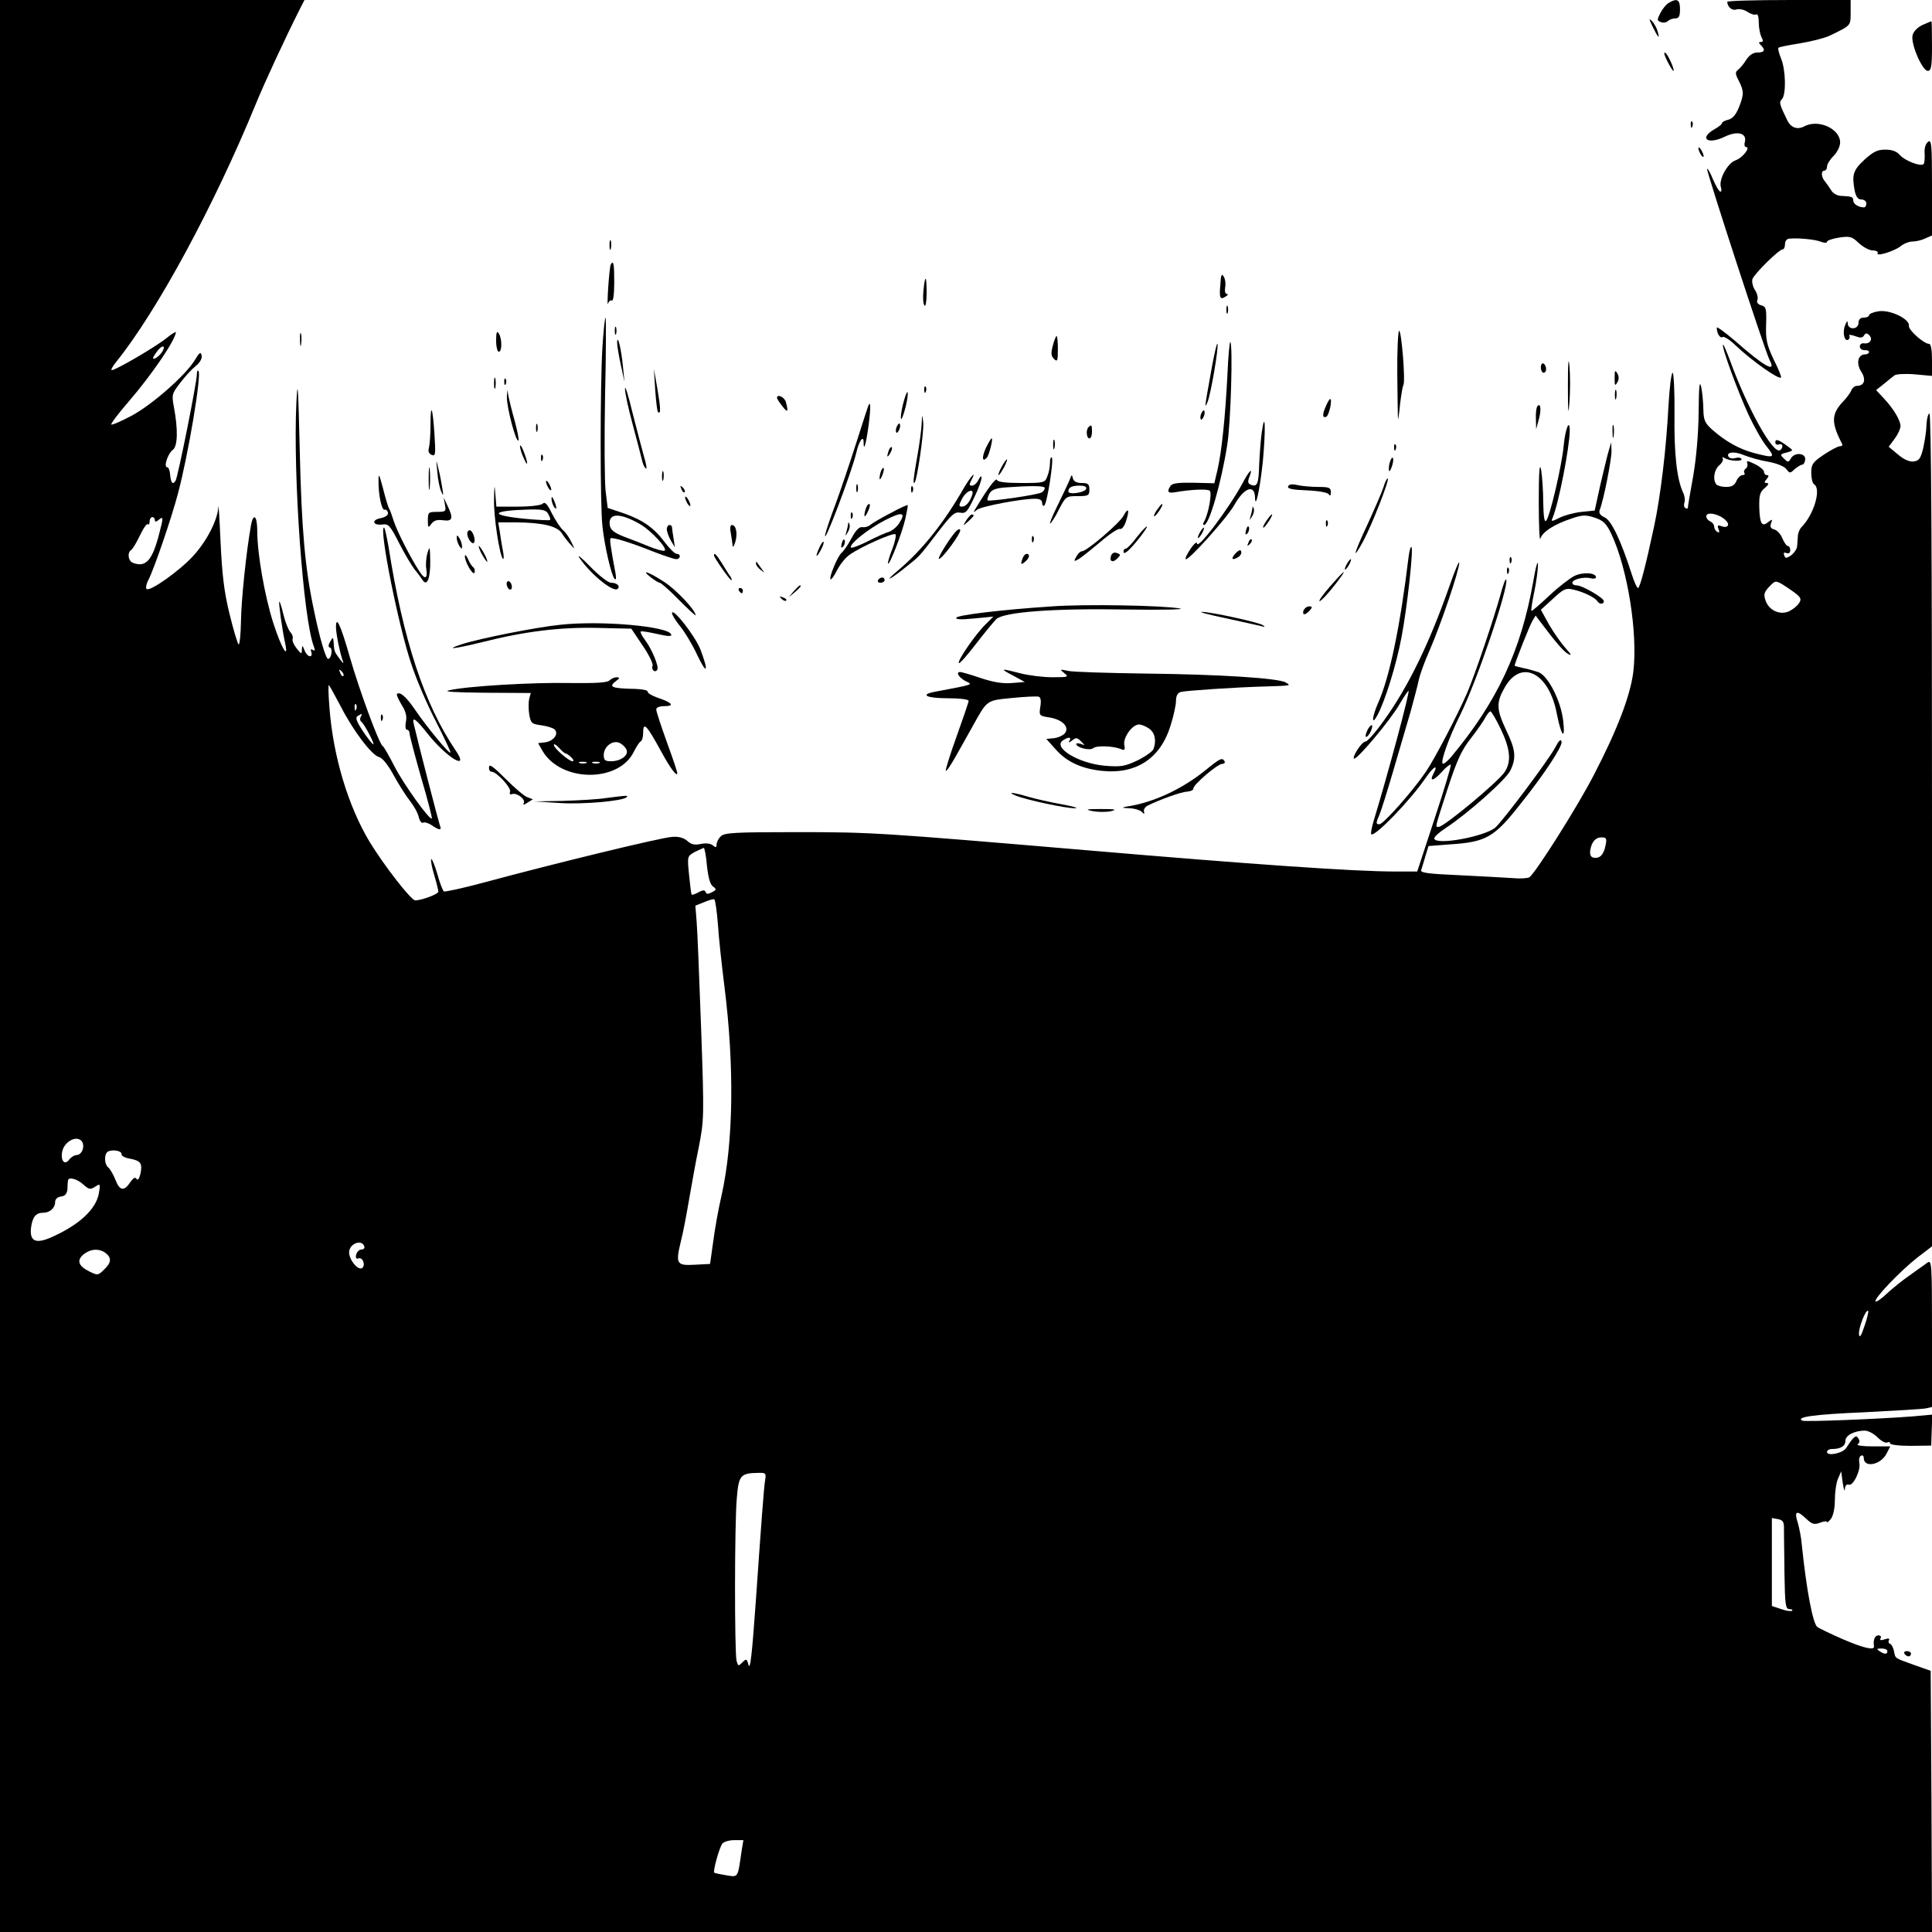 <?xml version="1.0" standalone="no"?>
<!DOCTYPE svg PUBLIC "-//W3C//DTD SVG 20010904//EN"
 "http://www.w3.org/TR/2001/REC-SVG-20010904/DTD/svg10.dtd">
<svg version="1.0" xmlns="http://www.w3.org/2000/svg"
 width="736pt" height="736pt" viewBox="0 0 736 736"
 preserveAspectRatio="xMidYMid meet">

<g transform="translate(0,736) scale(0.1,-0.1)"
fill="#000000" stroke="none">
<path d="M0 3680 l0 -3680 3680 0 3680 0 -2 497 -3 498 -65 23 c-75 27 -69 23
-75 53 -3 13 -9 25 -15 27 -6 2 -7 8 -4 14 4 6 -2 8 -16 3 -15 -5 -20 -4 -16
4 4 6 0 11 -8 11 -14 0 -21 -18 -17 -42 2 -16 -39 -7 -120 28 -46 20 -89 41
-96 46 -17 14 -41 139 -59 313 -2 28 -10 65 -15 83 -15 45 -5 51 30 18 24 -23
32 -25 54 -17 15 6 27 7 27 3 0 -4 7 2 15 12 9 12 15 42 15 72 0 29 5 65 12
81 l12 28 6 -45 c4 -25 8 -35 8 -23 1 14 7 20 15 17 17 -6 47 57 40 84 -2 11
0 23 6 26 6 4 11 0 11 -8 0 -39 64 -27 86 15 l15 29 -68 0 c-38 0 -63 4 -56 8
7 5 9 13 3 21 -7 12 -10 12 -22 0 -7 -8 -18 -24 -24 -34 -12 -21 -74 -34 -74
-16 0 6 9 11 19 11 33 0 51 11 51 31 0 21 35 39 74 39 13 0 35 -12 49 -26 14
-14 31 -23 37 -19 5 3 10 2 10 -3 0 -6 34 -10 79 -10 l78 1 2 59 2 59 -78 -7
c-131 -10 -407 -21 -417 -16 -27 14 47 24 237 32 116 6 222 12 235 15 l22 5 0
281 c0 274 -1 281 -19 268 -10 -8 -41 -29 -67 -48 -27 -19 -66 -50 -86 -69
-21 -20 -40 -33 -43 -30 -9 9 97 119 160 168 l55 42 0 1590 c0 1057 -3 1587
-10 1583 -6 -3 -10 -23 -11 -43 0 -20 -6 -59 -12 -87 -10 -42 -16 -50 -37 -53
-16 -2 -38 8 -60 27 l-35 29 23 31 c12 16 22 38 22 48 0 22 -28 68 -65 107
l-28 30 29 23 c16 13 34 28 41 33 6 5 41 7 77 4 l66 -6 0 61 c0 37 -4 61 -11
61 -20 0 -79 53 -77 68 5 27 -74 64 -117 56 -19 -3 -35 -10 -35 -15 0 -5 -9
-9 -20 -9 -13 0 -20 -7 -20 -20 0 -26 -40 -28 -41 -2 0 12 -3 10 -10 -7 -11
-27 -3 -64 12 -55 5 3 7 10 4 15 -4 5 6 4 21 -1 21 -8 29 -8 35 2 6 10 11 10
20 1 15 -15 2 -34 -19 -31 -10 2 -17 -4 -17 -12 0 -8 8 -14 18 -14 9 1 17 -2
17 -7 0 -5 -7 -9 -15 -9 -27 0 -35 -34 -15 -65 20 -31 13 -55 -17 -55 -7 0
-16 -7 -20 -16 -3 -9 -18 -30 -34 -46 -43 -47 -43 -79 -1 -160 2 -5 -2 -8 -9
-8 -8 0 -35 -15 -61 -32 -43 -29 -48 -37 -48 -70 0 -20 5 -40 11 -43 28 -18
-1 -115 -48 -163 -7 -7 -14 -23 -14 -35 -1 -12 -2 -30 -3 -39 -1 -10 -11 -24
-22 -33 -19 -13 -23 -13 -27 0 -4 9 -1 12 9 8 8 -3 14 1 14 11 0 9 -4 16 -9
16 -5 0 -14 13 -21 29 -6 16 -20 31 -31 34 -14 4 -17 10 -12 24 6 16 5 16 -10
5 -25 -21 -33 -8 -35 54 -1 47 2 59 21 75 14 12 17 18 8 19 -11 0 -11 3 -1 15
9 10 9 15 1 15 -6 0 -11 6 -11 13 0 6 -16 20 -35 29 -26 13 -33 14 -29 4 3 -8
0 -17 -5 -21 -6 -3 -9 -11 -6 -16 4 -5 0 -9 -7 -9 -7 0 -18 -10 -23 -22 -7
-17 -18 -23 -40 -23 -16 0 -33 5 -37 10 -14 19 -8 55 11 72 11 9 17 21 14 26
-4 6 -1 7 7 2 19 -12 70 -14 64 -3 -3 5 -14 6 -24 3 -10 -3 -21 -1 -25 5 -11
18 22 22 59 6 20 -8 61 -20 92 -25 33 -6 62 -18 69 -28 13 -17 14 -17 32 0 11
9 24 17 29 17 5 0 10 9 11 20 2 25 -42 28 -55 3 -9 -15 -11 -15 -26 0 -16 15
-15 17 10 23 26 7 26 8 8 21 -37 28 -51 33 -51 18 0 -7 6 -11 14 -8 15 6 18
-13 4 -22 -27 -16 -124 159 -191 343 -13 34 -24 61 -26 59 -7 -7 57 -180 97
-267 22 -47 53 -102 70 -122 33 -42 29 -44 -48 -24 -57 15 -109 44 -160 89
-28 25 -33 36 -34 76 0 25 -4 64 -8 86 -7 29 -9 4 -10 -95 -1 -85 -9 -176 -21
-245 -11 -60 -20 -114 -20 -118 0 -5 -4 -6 -10 -2 -5 3 -6 13 -3 21 3 8 1 25
-5 37 -24 51 -35 149 -33 300 1 86 -3 157 -7 157 -5 0 -12 -57 -16 -127 -8
-159 -30 -344 -55 -460 -33 -154 -54 -233 -61 -233 -4 0 -15 24 -24 53 -41
128 -77 204 -103 216 -17 8 -23 16 -19 28 15 37 46 195 45 225 l-1 33 -9 -30
c-5 -16 -19 -75 -32 -130 l-22 -100 -50 -5 c-28 -3 -65 -13 -83 -22 -32 -16
-34 -16 -27 0 23 55 64 267 65 330 0 51 -17 8 -23 -55 -7 -77 -53 -273 -67
-287 -7 -7 -10 19 -11 70 0 43 -4 99 -8 124 -6 31 -9 -6 -9 -120 0 -91 3 -155
6 -142 8 26 53 55 120 77 40 14 54 14 87 3 33 -11 44 -22 63 -61 63 -134 102
-380 84 -528 -12 -91 -60 -217 -149 -389 -62 -121 -224 -377 -247 -392 -6 -4
-36 -6 -66 -3 -30 2 -122 7 -203 11 -114 5 -147 9 -143 19 2 7 10 31 16 53
l12 39 77 6 c144 9 173 26 277 159 91 114 156 215 153 232 -3 12 -10 6 -24
-21 -24 -46 -200 -281 -229 -306 -41 -34 -224 -68 -232 -42 -2 6 18 24 44 41
84 55 230 185 246 219 23 48 20 79 -16 153 -38 81 -39 106 -4 166 63 107 168
52 197 -104 17 -86 33 -103 24 -25 -9 76 -57 169 -93 184 -15 5 -42 13 -59 16
-18 4 -33 8 -33 9 0 9 58 155 68 171 l12 20 15 -20 c63 -84 93 -118 110 -127
14 -7 10 0 -11 23 -17 19 -45 59 -63 90 l-31 56 46 42 c40 37 49 42 77 35 38
-8 83 -30 92 -44 8 -13 25 -13 25 0 0 12 -82 60 -103 60 -10 0 -17 4 -17 10 0
13 45 24 70 17 11 -3 20 -1 20 4 0 17 -49 21 -82 5 -18 -9 -62 -43 -97 -76
-35 -33 -65 -59 -67 -57 -2 2 3 35 11 73 8 38 14 85 14 104 0 19 -9 -10 -18
-65 -47 -265 -137 -458 -314 -670 -14 -16 -28 -27 -31 -24 -9 8 25 102 66 184
62 124 186 487 176 517 -2 6 -12 -20 -22 -58 -24 -87 -96 -302 -127 -374 -37
-85 -123 -250 -157 -300 -51 -75 -162 -200 -177 -200 -14 0 -14 4 0 36 8 19
32 97 54 172 22 75 51 175 65 222 13 47 27 101 31 120 4 19 22 70 41 112 43
99 114 308 113 334 0 10 -17 -30 -38 -91 -76 -216 -156 -381 -249 -510 -31
-44 -63 -80 -70 -80 -7 0 -21 -15 -32 -33 -11 -17 -16 -32 -11 -32 15 0 141
151 173 208 17 29 32 51 34 50 5 -6 -80 -321 -132 -492 -8 -26 -13 -51 -10
-54 12 -12 147 127 206 213 31 46 52 57 30 16 -16 -31 3 -25 34 10 15 17 30
28 33 26 2 -3 -25 -95 -62 -206 l-66 -201 -87 0 c-150 0 -541 27 -1172 81
-790 67 -821 69 -1102 69 -238 0 -279 -2 -292 -16 -9 -8 -16 -22 -16 -31 0
-12 -3 -13 -15 -3 -9 7 -26 9 -45 5 -23 -5 -37 -2 -51 11 -13 12 -34 18 -57
16 -38 -1 -452 -102 -715 -173 -81 -22 -151 -37 -156 -35 -4 3 -16 33 -25 67
-10 33 -20 58 -23 56 -3 -3 2 -30 11 -60 9 -30 16 -59 16 -64 0 -9 -64 -33
-88 -33 -16 0 -119 133 -174 223 -82 137 -139 326 -153 512 -4 50 -5 88 -2 85
3 -3 23 -39 45 -81 47 -92 118 -186 146 -193 13 -3 35 -31 55 -68 19 -35 47
-79 62 -98 15 -19 31 -47 34 -62 4 -16 11 -25 17 -22 5 3 20 -1 33 -10 31 -21
39 -20 30 2 -5 14 -83 315 -99 385 -7 29 8 19 53 -38 73 -92 162 -145 107 -64
-120 177 -200 420 -256 777 -7 39 -14 72 -17 72 -20 0 54 -371 103 -517 19
-59 62 -159 95 -222 32 -63 57 -116 55 -118 -5 -6 -92 100 -136 165 -33 48
-57 69 -68 58 -2 -3 6 -21 18 -41 16 -25 21 -45 16 -66 -3 -16 -1 -29 4 -29 6
0 10 -6 10 -13 0 -8 20 -83 44 -168 25 -84 43 -155 41 -157 -8 -8 -107 130
-142 198 -21 41 -41 76 -45 78 -13 6 -88 209 -126 341 -35 123 -53 160 -52
109 1 -27 15 -95 25 -123 6 -15 3 -14 -11 5 -20 27 -21 28 -23 63 -2 21 -2 21
-13 3 -8 -14 -8 -21 -1 -23 12 -4 5 -43 -7 -43 -9 0 -33 82 -55 190 -33 156
-46 303 -53 600 -6 253 -8 284 -13 185 -13 -279 26 -825 67 -929 5 -13 4 -17
-4 -12 -8 5 -10 2 -6 -8 3 -9 1 -16 -5 -16 -7 0 -16 10 -21 23 -8 20 -9 20
-10 2 0 -18 -2 -18 -20 5 -11 14 -18 30 -15 37 2 7 -2 18 -9 25 -7 8 -19 37
-26 66 -7 29 -14 52 -16 50 -3 -4 10 -101 22 -157 15 -69 -14 -20 -45 76 -33
104 -61 264 -61 351 0 58 -15 70 -24 20 -18 -100 -37 -285 -38 -365 -1 -51 -5
-90 -9 -88 -4 3 -20 56 -35 118 -21 86 -28 150 -34 277 -4 91 -8 149 -8 130
-3 -52 -45 -133 -98 -190 -52 -56 -161 -133 -175 -124 -5 3 -2 19 7 36 21 41
87 233 112 328 39 146 91 455 78 467 -3 4 -6 -2 -6 -13 0 -30 -72 -390 -81
-405 -11 -18 -18 -9 -21 24 -1 15 -6 27 -11 27 -15 0 3 53 21 66 19 13 21 77
4 166 -8 44 -7 49 25 90 18 24 45 53 59 64 16 13 25 29 22 40 -3 15 -8 12 -26
-18 -36 -59 -163 -170 -241 -212 -40 -21 -74 -36 -77 -33 -3 2 27 42 66 87 89
103 180 237 180 265 0 3 -17 -8 -37 -24 -41 -33 -192 -121 -207 -121 -5 0 3
15 18 33 155 193 372 594 531 982 33 81 115 257 166 358 l19 37 -580 0 -580 0
0 -3680z m618 2340 c-14 -22 -44 -38 -32 -17 14 23 27 37 35 37 5 0 4 -9 -3
-20z m5955 -641 c20 -18 9 -33 -17 -23 -12 5 -15 2 -9 -12 4 -12 3 -15 -5 -10
-7 4 -12 13 -12 21 0 7 -7 15 -15 19 -8 3 -15 12 -15 19 0 19 48 10 73 -14z
m-5983 0 c0 -8 5 -8 15 1 18 15 18 9 1 -55 -26 -101 -51 -128 -100 -109 -18 7
-22 39 -6 49 5 3 20 28 33 55 13 28 27 47 30 43 4 -3 7 1 7 10 0 10 5 17 10
17 6 0 10 -5 10 -11z m6251 -280 c19 -15 22 -22 13 -36 -6 -10 -23 -24 -37
-31 -35 -17 -78 2 -91 40 -8 23 -6 32 14 53 22 23 24 24 50 9 14 -9 37 -24 51
-35z m-5533 -314 c-3 -3 -9 2 -12 12 -6 14 -5 15 5 6 7 -7 10 -15 7 -18z m49
-127 c-3 -8 -6 -5 -6 6 -1 11 2 17 5 13 3 -3 4 -12 1 -19z m4361 -77 c36 -76
40 -123 14 -162 -24 -37 -231 -209 -251 -209 -14 0 -17 -12 33 143 36 110 53
148 89 194 25 32 50 68 56 81 7 12 15 22 19 22 4 -1 22 -31 40 -69z m-4344 48
c-3 -6 -3 -14 2 -18 12 -8 56 -93 45 -86 -5 3 -23 26 -40 52 -23 35 -28 49
-19 55 18 11 20 10 12 -3z m4742 -491 c-7 -35 -22 -50 -46 -45 -10 2 -14 11
-12 27 5 33 20 50 44 50 18 0 20 -5 14 -32z m-3423 -75 c5 -45 12 -72 23 -80
14 -10 14 -13 -4 -22 -15 -8 -21 -8 -24 1 -3 8 -10 8 -27 -1 -12 -7 -24 -11
-26 -9 -2 2 -6 35 -10 75 -7 71 -7 71 21 87 16 8 32 15 35 16 3 0 9 -30 12
-67z m42 -225 c3 -51 15 -158 25 -238 38 -303 34 -592 -11 -793 -12 -51 -26
-130 -32 -177 l-12 -85 -58 -3 c-70 -4 -74 3 -53 90 9 34 22 106 31 158 9 52
25 142 37 200 20 102 21 113 9 450 -7 190 -14 373 -17 407 l-5 63 33 13 c18 8
36 13 39 11 4 -2 10 -46 14 -96z m-2420 -857 c-3 -11 -13 -21 -22 -21 -9 0
-22 -8 -29 -17 -17 -24 -34 -6 -27 30 7 36 51 62 72 42 8 -7 10 -21 6 -34z
m148 -18 c-1 -6 13 -14 32 -17 42 -8 48 -18 40 -58 -5 -19 -10 -26 -15 -19 -5
8 -12 4 -24 -13 -23 -35 -40 -33 -56 9 -8 20 -20 41 -27 47 -17 13 -17 55 0
62 20 8 52 1 50 -11z m-146 -115 c21 -19 27 -21 45 -9 20 13 21 12 15 -23 -10
-63 -77 -124 -185 -171 -56 -24 -79 -13 -74 36 5 42 18 59 46 59 26 0 46 18
46 41 0 11 9 19 23 21 15 2 22 10 24 28 0 14 1 28 2 33 2 15 35 6 58 -15z
m1071 -236 c2 -7 -3 -12 -11 -12 -8 0 -17 -9 -20 -19 -3 -13 0 -18 8 -15 17 7
29 -27 14 -37 -16 -9 -49 32 -49 60 0 33 48 52 58 23z m-985 -26 c23 -18 21
-37 -7 -63 -22 -22 -25 -22 -55 -7 -43 21 -50 43 -22 66 27 21 59 23 84 4z
m6700 -277 c-13 -39 -19 -48 -21 -32 -3 22 26 98 35 89 2 -2 -4 -28 -14 -57z
m-4188 -586 c-5 -27 -16 -181 -35 -453 -15 -211 -22 -278 -29 -251 -6 22 -8
23 -23 8 -15 -15 -16 -15 -22 6 -8 30 -8 525 1 621 7 85 14 94 80 95 30 1 32
-1 28 -26z m3881 -191 c0 -21 1 -97 2 -169 2 -117 4 -133 19 -133 9 0 14 -3
10 -6 -3 -3 -22 -1 -41 6 l-36 12 0 167 0 168 23 -4 c20 -4 24 -11 23 -41z
m394 -462 c0 -13 -11 -13 -30 0 -12 8 -11 10 8 10 12 0 22 -4 22 -10z m-4365
-762 c-15 -104 -12 -99 -58 -92 -23 4 -44 8 -46 10 -6 5 20 98 31 111 6 7 26
13 45 13 l35 0 -7 -42z"/>
<path d="M6357 7349 c-9 -5 -24 -23 -32 -39 -13 -25 -13 -29 2 -34 9 -4 21 -2
27 4 5 5 18 10 28 10 14 0 18 8 18 35 0 37 -11 43 -43 24z"/>
<path d="M6580 7353 c1 -20 19 -35 35 -29 10 3 28 0 42 -9 13 -9 28 -13 33
-10 6 4 10 -9 10 -30 0 -20 5 -45 10 -56 8 -14 7 -19 -2 -19 -9 0 -9 -3 0 -12
19 -19 14 -28 -13 -28 -16 0 -31 -10 -42 -27 -10 -16 -24 -33 -32 -39 -11 -9
-11 -15 3 -42 20 -39 20 -52 0 -102 -11 -27 -24 -42 -40 -46 -13 -3 -24 -9
-24 -13 0 -4 -13 -15 -30 -24 -59 -35 -24 -59 40 -28 49 24 86 14 77 -20 -3
-10 -1 -19 4 -19 20 0 -13 -42 -40 -51 -31 -11 -65 -76 -55 -103 3 -9 2 -16
-2 -16 -5 0 -17 21 -28 46 -10 25 -20 43 -23 41 -4 -5 222 -700 239 -730 26
-50 -23 -22 -134 76 -38 32 -68 54 -68 49 0 -21 12 -42 22 -36 5 4 29 -11 51
-33 63 -59 163 -130 172 -121 2 2 -10 33 -28 68 -26 56 -31 75 -29 133 2 62 0
69 -19 74 -13 4 -18 11 -14 21 3 8 -1 25 -10 38 -8 13 -12 31 -9 41 8 21 101
113 115 113 5 0 9 9 9 20 0 12 7 21 18 21 34 3 97 -3 119 -12 13 -5 23 -5 23
0 0 5 21 12 46 16 41 6 49 4 74 -20 16 -15 39 -28 53 -29 14 0 23 -5 20 -10
-9 -15 61 6 86 25 13 11 34 19 47 19 13 0 35 5 49 12 l25 11 0 185 c0 166 -2
183 -16 171 -9 -8 -14 -25 -12 -45 1 -18 -1 -36 -4 -39 -11 -11 -72 13 -91 35
-11 13 -29 20 -55 20 -30 0 -46 -8 -80 -39 -43 -40 -48 -57 -36 -120 5 -21 12
-31 25 -31 11 0 19 -7 19 -15 0 -8 -4 -15 -9 -15 -21 0 -41 13 -41 26 0 14 -5
16 -49 18 -13 1 -29 10 -35 21 -6 10 -17 25 -23 33 -15 16 -17 42 -3 42 6 0
10 7 10 15 0 9 11 27 25 41 14 14 25 37 25 51 0 53 -84 91 -138 61 -25 -13
-50 -4 -63 23 -31 63 -32 70 -21 81 17 17 15 112 -3 155 -8 20 -13 38 -10 41
2 3 39 10 82 17 43 7 94 20 113 29 82 40 80 37 80 88 l0 48 -235 0 c-129 0
-235 -3 -235 -7z"/>
<path d="M6295 7260 c22 -45 29 -52 20 -20 -4 14 -14 32 -22 40 -12 12 -11 7
2 -20z"/>
<path d="M7324 7265 c-19 -9 -34 -24 -38 -39 -8 -32 37 -136 58 -136 13 0 16
16 16 95 0 52 -1 95 -2 94 -2 0 -17 -7 -34 -14z"/>
<path d="M6340 7157 c0 -11 30 -67 35 -67 6 0 -16 52 -27 65 -4 5 -8 6 -8 2z"/>
<path d="M6441 6884 c0 -11 3 -14 6 -6 3 7 2 16 -1 19 -3 4 -6 -2 -5 -13z"/>
<path d="M6470 6795 c0 -5 5 -17 10 -25 5 -8 10 -10 10 -5 0 6 -5 17 -10 25
-5 8 -10 11 -10 5z"/>
<path d="M2322 6425 c0 -16 2 -22 5 -12 2 9 2 23 0 30 -3 6 -5 -1 -5 -18z"/>
<path d="M2327 6353 c-3 -5 -7 -44 -10 -88 -3 -44 -3 -72 -1 -62 3 9 10 15 15
12 5 -4 9 26 9 69 0 72 -3 86 -13 69z"/>
<path d="M4649 6276 c-5 -52 -1 -60 21 -45 8 5 10 9 4 9 -6 0 -9 10 -7 24 3
13 1 32 -5 42 -8 14 -11 7 -13 -30z"/>
<path d="M3518 6253 c-3 -27 -1 -52 4 -57 4 -6 8 16 8 47 0 69 -6 74 -12 10z"/>
<path d="M4672 6180 c0 -14 2 -19 5 -12 2 6 2 18 0 25 -3 6 -5 1 -5 -13z"/>
<path d="M2295 6038 c-9 -146 -9 -606 0 -683 8 -75 34 -187 46 -200 6 -6 7 2
4 20 -19 101 -23 130 -19 134 6 6 77 -16 162 -50 41 -16 80 -29 88 -29 17 0
19 20 2 20 -7 0 -26 19 -43 41 -42 57 -84 87 -157 113 l-63 21 -8 65 c-4 36
-5 199 -2 363 4 163 4 297 2 297 -3 0 -8 -51 -12 -112z m142 -674 c44 -25 110
-97 94 -102 -5 -2 -31 5 -58 16 -26 11 -70 28 -97 38 -37 15 -50 25 -53 43 -7
47 37 49 114 5z"/>
<path d="M2342 6100 c0 -14 2 -19 5 -12 2 6 2 18 0 25 -3 6 -5 1 -5 -13z"/>
<path d="M1143 6065 c0 -22 2 -30 4 -17 2 12 2 30 0 40 -3 9 -5 -1 -4 -23z"/>
<path d="M1890 6063 c0 -24 5 -43 10 -43 13 0 13 50 0 70 -7 11 -10 4 -10 -27z"/>
<path d="M5323 5930 c1 -93 2 -168 3 -167 1 1 5 29 8 61 4 32 9 63 12 68 9 14
-7 208 -16 208 -4 0 -8 -76 -7 -170z"/>
<path d="M4011 6044 c-8 -29 -7 -40 4 -51 13 -13 15 -8 15 36 0 28 -2 51 -5
51 -2 0 -9 -16 -14 -36z"/>
<path d="M2351 6055 c0 -11 6 -49 14 -85 l14 -65 -6 60 c-6 64 -21 126 -22 90z"/>
<path d="M4617 5963 c-30 -167 -29 -161 -17 -135 12 28 43 207 38 222 -2 6
-11 -33 -21 -87z"/>
<path d="M4676 5933 c-8 -158 -22 -295 -38 -363 l-12 -51 -79 2 c-59 1 -81 -2
-88 -12 -15 -23 -10 -29 19 -24 56 10 120 13 130 6 11 -7 -5 -92 -22 -120 -4
-6 -3 -11 1 -11 19 0 65 158 88 304 14 85 22 382 12 393 -3 2 -8 -53 -11 -124z"/>
<path d="M5973 5890 c0 -105 2 -118 6 -61 3 41 3 102 0 135 -4 41 -6 16 -6
-74z"/>
<path d="M5870 5961 c0 -12 5 -21 10 -21 6 0 10 6 10 14 0 8 -4 18 -10 21 -5
3 -10 -3 -10 -14z"/>
<path d="M2496 5875 c3 -44 8 -82 10 -84 12 -12 11 13 -1 84 l-14 80 5 -80z"/>
<path d="M6151 5920 c0 -29 1 -32 10 -17 7 11 7 23 0 35 -9 14 -10 11 -10 -18z"/>
<path d="M1882 5900 c0 -19 2 -27 5 -17 2 9 2 25 0 35 -3 9 -5 1 -5 -18z"/>
<path d="M1921 5904 c0 -11 3 -14 6 -6 3 7 2 16 -1 19 -3 4 -6 -2 -5 -13z"/>
<path d="M2381 5880 c-1 -14 13 -77 30 -140 17 -63 33 -125 36 -138 3 -12 9
-25 14 -27 4 -3 1 18 -8 47 -8 29 -28 105 -44 168 -15 63 -28 104 -28 90z"/>
<path d="M3521 5874 c0 -11 3 -14 6 -6 3 7 2 16 -1 19 -3 4 -6 -2 -5 -13z"/>
<path d="M6152 5855 c0 -16 2 -22 5 -12 2 9 2 23 0 30 -3 6 -5 -1 -5 -18z"/>
<path d="M1931 5850 c-2 -38 35 -178 44 -168 3 2 -4 36 -14 74 -11 38 -21 80
-24 94 l-4 25 -2 -25z"/>
<path d="M3440 5820 c-7 -28 -10 -53 -7 -56 2 -3 10 18 17 46 7 28 10 53 7 56
-2 3 -10 -18 -17 -46z"/>
<path d="M2960 5844 c0 -3 9 -17 20 -31 21 -27 24 -23 14 15 -5 19 -34 33 -34
16z"/>
<path d="M5052 5815 c-15 -33 -15 -48 0 -43 11 4 25 68 15 68 -2 0 -9 -11 -15
-25z"/>
<path d="M3306 5809 c-3 -8 -23 -70 -45 -139 -22 -69 -56 -170 -76 -225 -21
-55 -39 -109 -41 -120 -12 -60 100 234 118 310 10 45 28 70 28 40 0 -38 9 -8
19 65 9 70 8 101 -3 69z"/>
<path d="M5858 5814 c-5 -4 -8 -26 -7 -48 l1 -41 9 33 c11 37 9 68 -3 56z"/>
<path d="M1640 5739 c0 -35 -3 -74 -6 -85 -4 -14 0 -23 11 -27 14 -6 15 3 10
80 -7 105 -15 121 -15 32z"/>
<path d="M4576 5784 c-4 -9 -4 -19 -1 -22 2 -3 7 3 11 12 4 9 4 19 1 22 -2 3
-7 -3 -11 -12z"/>
<path d="M3511 5745 c-1 -22 -8 -76 -16 -120 -15 -84 -18 -111 -11 -104 10 10
37 199 33 230 -4 33 -4 33 -6 -6z"/>
<path d="M4807 5715 c-4 -27 -8 -82 -10 -122 -2 -76 -7 -89 -31 -80 -13 5 -14
12 -5 34 13 35 -3 19 -27 -27 -51 -95 -174 -259 -174 -230 0 8 -11 -1 -24 -20
-13 -19 -22 -37 -19 -40 8 -9 156 155 185 206 37 66 77 81 79 30 1 -52 19 31
30 138 11 120 9 200 -4 111z"/>
<path d="M2042 5730 c0 -14 2 -19 5 -12 2 6 2 18 0 25 -3 6 -5 1 -5 -13z"/>
<path d="M3416 5734 c-4 -9 -4 -19 -1 -22 2 -3 7 3 11 12 4 9 4 19 1 22 -2 3
-7 -3 -11 -12z"/>
<path d="M6143 5715 c0 -22 2 -30 4 -17 2 12 2 30 0 40 -3 9 -5 -1 -4 -23z"/>
<path d="M4147 5733 c-11 -10 -8 -43 3 -43 6 0 10 11 10 25 0 26 -2 29 -13 18z"/>
<path d="M3756 5654 c-16 -35 -15 -57 3 -38 9 9 25 74 19 74 -3 0 -12 -16 -22
-36z"/>
<path d="M4012 5665 c0 -16 2 -22 5 -12 2 9 2 23 0 30 -3 6 -5 -1 -5 -18z"/>
<path d="M1981 5660 c0 -8 6 -28 14 -45 17 -39 18 -21 0 25 -7 19 -14 28 -14
20z"/>
<path d="M5311 5654 c0 -11 3 -14 6 -6 3 7 2 16 -1 19 -3 4 -6 -2 -5 -13z"/>
<path d="M3386 5645 c-9 -26 -7 -32 5 -12 6 10 9 21 6 23 -2 3 -7 -2 -11 -11z"/>
<path d="M2061 5614 c0 -11 3 -14 6 -6 3 7 2 16 -1 19 -3 4 -6 -2 -5 -13z"/>
<path d="M4000 5597 c0 -14 -4 -37 -10 -51 -9 -25 -12 -26 -99 -26 -62 0 -91
4 -93 12 -4 10 -39 -38 -83 -112 -8 -13 -6 -13 7 -2 16 13 168 42 221 42 18 0
27 -5 27 -16 0 -8 4 -13 8 -10 11 7 37 174 29 183 -4 3 -7 -5 -7 -20z m-20
-96 c0 -6 -5 -13 -12 -17 -14 -9 -200 -36 -206 -30 -2 2 1 13 7 25 8 15 24 21
59 24 98 7 152 7 152 -2z"/>
<path d="M5297 5606 c-4 -10 -7 -25 -6 -34 0 -11 4 -9 10 7 5 13 8 29 6 35 -2
5 -6 2 -10 -8z"/>
<path d="M1666 5562 c2 -29 9 -62 15 -75 8 -18 9 -16 4 13 -3 19 -9 53 -15 75
-9 38 -9 38 -4 -13z"/>
<path d="M3815 5580 c-9 -16 -13 -30 -11 -30 3 0 12 14 21 30 9 17 13 30 11
30 -3 0 -12 -13 -21 -30z"/>
<path d="M1633 5535 c0 -38 2 -53 4 -32 2 20 2 52 0 70 -2 17 -4 1 -4 -38z"/>
<path d="M3356 5565 c-3 -9 -6 -22 -5 -28 0 -7 5 -1 10 12 5 13 8 26 5 28 -2
2 -6 -3 -10 -12z"/>
<path d="M2522 5545 c0 -16 2 -22 5 -12 2 9 2 23 0 30 -3 6 -5 -1 -5 -18z"/>
<path d="M1442 5530 c-1 -53 12 -115 23 -112 6 2 11 -3 13 -11 2 -9 -9 -17
-28 -21 -37 -7 -30 -29 8 -24 22 3 29 -5 63 -72 21 -41 48 -86 59 -100 12 -14
25 -32 30 -40 17 -26 30 8 29 75 -1 53 -2 56 -10 30 -5 -16 -8 -45 -5 -62 6
-38 -5 -43 -26 -10 -33 50 -86 154 -98 192 -7 22 -15 45 -19 50 -3 6 -13 39
-22 75 -14 53 -17 59 -17 30z"/>
<path d="M3673 5503 c-77 -135 -160 -239 -253 -317 -55 -46 -32 -37 30 13 53
42 50 38 124 135 51 66 63 77 84 73 21 -4 27 3 53 57 16 33 29 68 28 76 0 9
-4 6 -11 -7 -6 -13 -17 -23 -25 -23 -11 0 -11 4 -3 20 22 41 0 18 -27 -27z
m30 -30 c-9 -27 -24 -43 -39 -43 -12 0 -12 5 1 30 17 32 49 43 38 13z"/>
<path d="M4076 5535 c-4 -11 -25 -55 -46 -98 -21 -42 -34 -75 -29 -71 5 3 21
28 34 55 25 48 27 49 70 49 41 0 45 2 45 25 0 21 -5 25 -29 25 -20 0 -31 6
-34 18 -3 15 -5 15 -11 -3z m62 -37 c-5 -15 -68 -24 -68 -10 0 15 13 22 43 22
18 0 27 -4 25 -12z"/>
<path d="M5270 5503 c-7 -21 -35 -85 -61 -142 -52 -110 -60 -144 -16 -63 32
59 100 232 94 239 -3 2 -11 -13 -17 -34z"/>
<path d="M2080 5525 c0 -5 5 -17 10 -25 5 -8 10 -10 10 -5 0 6 -5 17 -10 25
-5 8 -10 11 -10 5z"/>
<path d="M1882 5458 c-2 -64 21 -214 34 -227 3 -3 4 8 1 24 -3 17 -9 49 -12
73 l-7 42 69 0 c100 -1 155 -14 173 -41 8 -13 23 -32 33 -43 18 -20 18 -20 3
10 -8 17 -22 37 -31 44 -9 8 -28 36 -42 63 -18 37 -27 47 -36 38 -6 -6 -46
-11 -93 -11 l-83 0 -4 48 c-3 40 -4 37 -5 -20z m207 -57 c6 -10 9 -20 6 -22
-2 -2 -46 0 -99 5 -136 14 -125 31 21 35 52 1 64 -2 72 -18z"/>
<path d="M3262 5500 c0 -14 2 -19 5 -12 2 6 2 18 0 25 -3 6 -5 1 -5 -13z"/>
<path d="M4907 5507 c-3 -9 17 -13 71 -15 46 -2 79 -8 84 -15 5 -8 8 -5 8 8 0
17 -7 20 -47 20 -27 0 -62 3 -80 7 -21 5 -33 3 -36 -5z"/>
<path d="M2596 5497 c3 -10 9 -15 12 -12 3 3 0 11 -7 18 -10 9 -11 8 -5 -6z"/>
<path d="M3471 5494 c0 -11 3 -14 6 -6 3 7 2 16 -1 19 -3 4 -6 -2 -5 -13z"/>
<path d="M2101 5460 c0 -8 4 -22 9 -30 12 -18 12 -2 0 25 -6 13 -9 15 -9 5z"/>
<path d="M2610 5465 c0 -5 5 -17 10 -25 5 -8 10 -10 10 -5 0 6 -5 17 -10 25
-5 8 -10 11 -10 5z"/>
<path d="M1695 5438 c5 -26 3 -28 -30 -28 -33 0 -35 -2 -35 -32 0 -29 1 -30
13 -14 10 14 23 17 45 14 37 -5 40 8 16 57 l-14 30 5 -27z"/>
<path d="M3297 5418 c-9 -31 -2 -33 11 -3 6 14 8 25 3 25 -5 0 -11 -10 -14
-22z"/>
<path d="M3392 5405 c-35 -18 -69 -38 -77 -45 -7 -6 -21 -10 -30 -8 -11 2 -25
-12 -41 -42 -13 -25 -30 -49 -37 -55 -15 -11 -50 -95 -43 -102 2 -3 14 13 25
35 11 22 33 49 48 59 42 30 164 84 174 78 4 -3 -1 -29 -12 -57 -11 -28 -18
-52 -16 -55 6 -6 53 115 66 171 6 27 10 50 9 52 -2 1 -32 -12 -66 -31z m33
-39 c-9 -14 -27 -28 -38 -32 -12 -3 -48 -19 -81 -36 -32 -16 -61 -27 -64 -24
-10 11 65 71 129 104 66 34 82 31 54 -12z"/>
<path d="M4405 5414 c-9 -15 -12 -23 -6 -20 11 7 35 46 28 46 -3 0 -12 -12
-22 -26z"/>
<path d="M4771 5423 c-1 -6 -4 -20 -7 -30 -5 -17 -5 -17 6 0 6 10 9 23 6 30
-3 9 -5 9 -5 0z"/>
<path d="M4280 5395 c-15 -28 -140 -135 -158 -135 -6 0 -16 -9 -22 -21 -10
-18 -9 -19 7 -10 10 5 47 35 83 65 36 31 70 54 77 51 7 -2 17 11 23 31 14 43
8 53 -10 19z"/>
<path d="M3241 5394 c0 -11 3 -14 6 -6 3 7 2 16 -1 19 -3 4 -6 -2 -5 -13z"/>
<path d="M3681 5378 c-14 -23 -14 -23 8 -4 22 20 25 26 13 26 -4 0 -13 -10
-21 -22z"/>
<path d="M4833 5388 c-15 -20 -25 -38 -20 -38 3 0 12 11 21 25 17 26 16 35 -1
13z"/>
<path d="M5051 5364 c0 -11 3 -14 6 -6 3 7 2 16 -1 19 -3 4 -6 -2 -5 -13z"/>
<path d="M3231 5363 c-1 -6 -4 -20 -7 -30 -5 -17 -5 -17 6 0 6 10 9 23 6 30
-3 9 -5 9 -5 0z"/>
<path d="M2540 5343 c1 -10 8 -29 16 -43 l15 -25 -5 34 c-3 18 -6 37 -6 42 0
5 -4 9 -10 9 -5 0 -10 -8 -10 -17z"/>
<path d="M2784 5329 c3 -17 6 -39 7 -48 0 -9 5 -2 10 14 10 33 3 65 -13 65 -6
0 -8 -12 -4 -31z"/>
<path d="M4331 5314 c-18 -24 -37 -44 -42 -44 -5 0 -9 -5 -9 -11 0 -8 5 -7 15
1 22 18 78 90 74 94 -2 2 -19 -16 -38 -40z"/>
<path d="M4747 5341 c-4 -17 -3 -21 5 -13 5 5 8 16 6 23 -3 8 -7 3 -11 -10z"/>
<path d="M3639 5333 c-27 -32 -70 -103 -62 -102 13 0 85 99 81 110 -2 6 -10 2
-19 -8z"/>
<path d="M4570 5330 c-6 -11 -8 -20 -6 -20 3 0 10 9 16 20 6 11 8 20 6 20 -3
0 -10 -9 -16 -20z"/>
<path d="M1780 5328 c0 -19 18 -43 25 -36 9 9 -4 48 -16 48 -5 0 -9 -6 -9 -12z"/>
<path d="M1740 5310 c0 -8 5 -22 10 -30 9 -13 10 -13 10 0 0 8 -5 22 -10 30
-9 13 -10 13 -10 0z"/>
<path d="M3931 5304 c0 -11 3 -14 6 -6 3 7 2 16 -1 19 -3 4 -6 -2 -5 -13z"/>
<path d="M3207 5291 c-4 -17 -3 -21 5 -13 5 5 8 16 6 23 -3 8 -7 3 -11 -10z"/>
<path d="M4756 5293 c-6 -14 -5 -15 5 -6 7 7 10 15 7 18 -3 3 -9 -2 -12 -12z"/>
<path d="M3122 5275 c-17 -37 -14 -45 4 -12 9 16 14 31 11 33 -2 2 -9 -7 -15
-21z"/>
<path d="M1835 5250 c9 -16 18 -30 21 -30 2 0 -2 14 -11 30 -9 17 -18 30 -21
30 -2 0 2 -13 11 -30z"/>
<path d="M5366 5238 c-32 -265 -72 -457 -116 -556 -24 -54 -26 -90 -3 -47 29
53 72 191 92 297 22 116 46 336 38 344 -3 3 -8 -14 -11 -38z"/>
<path d="M4706 5251 c-19 -21 -12 -28 13 -12 7 5 12 14 9 21 -2 7 -10 4 -22
-9z"/>
<path d="M2208 5234 c43 -63 130 -133 145 -117 11 10 -3 23 -25 23 -11 0 -45
26 -81 63 -33 34 -51 48 -39 31z"/>
<path d="M4233 5244 c-8 -22 5 -30 23 -12 14 14 14 16 -1 21 -9 4 -18 1 -22
-9z"/>
<path d="M1771 5242 c-1 -22 32 -78 37 -63 2 7 0 16 -5 20 -5 3 -14 17 -20 31
-6 14 -12 19 -12 12z"/>
<path d="M2720 5244 c0 -8 60 -94 66 -94 3 0 1 6 -3 13 -5 6 -19 29 -32 50
-22 35 -31 44 -31 31z"/>
<path d="M3896 5234 c-9 -24 -7 -28 9 -14 17 14 20 30 6 30 -5 0 -12 -7 -15
-16z"/>
<path d="M5751 5224 c0 -11 3 -14 6 -6 3 7 2 16 -1 19 -3 4 -6 -2 -5 -13z"/>
<path d="M5130 5210 c-6 -11 -8 -20 -6 -20 3 0 10 9 16 20 6 11 8 20 6 20 -3
0 -10 -9 -16 -20z"/>
<path d="M2880 5213 c0 -6 8 -17 18 -24 16 -13 16 -13 2 6 -8 11 -16 22 -17
24 -2 2 -3 0 -3 -6z"/>
<path d="M5741 5184 c0 -11 3 -14 6 -6 3 7 2 16 -1 19 -3 4 -6 -2 -5 -13z"/>
<path d="M2480 5160 c14 -11 29 -20 33 -20 5 0 38 -29 73 -65 35 -35 64 -62
64 -59 0 19 -74 98 -121 128 -59 38 -91 49 -49 16z"/>
<path d="M5066 5125 c-26 -30 -44 -55 -39 -55 7 0 47 45 81 92 26 36 5 17 -42
-37z"/>
<path d="M3345 5150 c-3 -5 1 -10 9 -10 9 0 16 5 16 10 0 6 -4 10 -9 10 -6 0
-13 -4 -16 -10z"/>
<path d="M1930 5136 c0 -8 5 -18 10 -21 6 -3 10 1 10 9 0 8 -4 18 -10 21 -5 3
-10 -1 -10 -9z"/>
<path d="M3024 5108 l-19 -23 23 19 c21 18 27 26 19 26 -2 0 -12 -10 -23 -22z"/>
<path d="M2815 5110 c3 -5 8 -10 11 -10 2 0 4 5 4 10 0 6 -5 10 -11 10 -5 0
-7 -4 -4 -10z"/>
<path d="M2977 5079 c7 -7 15 -10 18 -7 3 3 -2 9 -12 12 -14 6 -15 5 -6 -5z"/>
<path d="M4008 5050 c-197 -13 -358 -33 -365 -43 -4 -7 19 -8 68 -3 l73 7 -29
-29 c-38 -37 -110 -141 -102 -148 3 -3 32 30 65 73 33 43 68 85 78 95 31 27
222 41 497 36 133 -2 224 0 202 4 -68 12 -364 17 -487 8z"/>
<path d="M4966 5035 c-3 -8 -2 -15 3 -15 5 0 14 7 21 15 10 12 10 15 -3 15 -8
0 -17 -7 -21 -15z"/>
<path d="M2560 5024 c0 -6 14 -29 31 -50 18 -22 47 -70 65 -109 37 -78 45 -66
13 19 -19 51 -108 165 -109 140z"/>
<path d="M4669 5005 c63 -14 123 -27 135 -30 16 -5 17 -4 6 4 -19 11 -201 51
-232 50 -13 0 28 -11 91 -24z"/>
<path d="M2135 4980 c-90 -9 -307 -52 -375 -74 -71 -23 -28 -18 78 8 162 41
295 57 437 54 l130 -3 43 -64 c24 -35 41 -70 38 -77 -6 -16 10 -29 18 -15 7
11 -19 75 -46 112 -12 16 -20 31 -17 33 2 3 30 -2 62 -9 43 -10 57 -10 54 -2
-10 31 -267 54 -422 37z"/>
<path d="M3860 4786 l44 -24 -49 -4 c-35 -3 -71 3 -119 19 -38 13 -73 23 -78
23 -18 0 -6 -20 19 -34 30 -15 39 -12 -119 -42 -55 -11 -26 -24 52 -24 45 0
80 -4 80 -10 0 -5 -21 -66 -46 -136 -25 -69 -43 -128 -41 -130 3 -3 19 21 37
53 18 32 47 83 64 114 58 104 52 100 151 110 50 5 95 7 102 5 8 -3 10 -17 6
-39 -5 -33 -4 -34 34 -40 50 -8 78 -36 60 -60 -6 -8 -25 -17 -41 -19 l-30 -3
35 -39 c41 -47 96 -73 171 -82 134 -16 228 45 267 171 12 37 21 80 21 95 0 19
6 30 18 34 20 5 209 18 327 21 95 3 94 3 73 15 -28 17 -258 31 -533 34 -143 2
-276 6 -295 10 -33 7 -34 7 -16 -8 19 -15 16 -16 -45 -16 -36 0 -91 7 -122 15
-77 20 -80 19 -27 -9z m518 -202 c22 -15 28 -47 16 -78 -4 -9 -31 -28 -61 -43
-49 -23 -64 -25 -125 -20 -100 9 -200 70 -158 97 21 14 33 12 24 -2 -5 -9 -2
-8 10 1 15 12 19 12 34 -3 16 -16 16 -17 0 -10 -10 3 -18 3 -18 0 0 -14 52
-27 65 -16 13 11 78 8 106 -4 13 -6 16 -2 12 16 -5 28 30 78 56 78 9 0 27 -7
39 -16z"/>
<path d="M2322 4768 c-9 -9 -53 -11 -151 -10 -140 3 -397 -12 -461 -28 -23 -5
23 -8 139 -9 l173 -1 -6 -22 c-3 -13 -3 -39 0 -59 6 -34 9 -37 46 -42 22 -3
45 -10 51 -16 17 -17 -5 -45 -37 -49 l-26 -3 17 -30 c71 -120 291 -121 348 -2
9 18 20 35 25 38 6 3 10 17 10 31 0 47 12 35 70 -71 33 -61 60 -97 60 -80 0 6
-18 59 -40 119 -22 61 -40 116 -40 123 0 8 12 13 32 13 40 0 28 14 -27 32 -22
8 -39 18 -38 24 1 5 -28 10 -63 10 -74 2 -86 8 -58 29 15 11 16 14 4 15 -9 0
-21 -5 -28 -12z m65 -265 c8 -21 -23 -43 -59 -43 -23 0 -28 4 -28 24 0 33 36
59 62 45 11 -6 22 -17 25 -26z m-233 -13 c4 0 14 -7 22 -15 9 -8 11 -15 5 -15
-14 0 -71 50 -71 62 0 6 8 1 19 -10 10 -12 22 -22 25 -22z m79 -37 c-7 -2 -19
-2 -25 0 -7 3 -2 5 12 5 14 0 19 -2 13 -5z m50 0 c-7 -2 -19 -2 -25 0 -7 3 -2
5 12 5 14 0 19 -2 13 -5z"/>
<path d="M1451 4624 c0 -11 3 -14 6 -6 3 7 2 16 -1 19 -3 4 -6 -2 -5 -13z"/>
<path d="M5210 4580 c-6 -12 -9 -24 -7 -27 3 -2 11 5 17 17 6 12 9 24 7 27 -3
2 -11 -5 -17 -17z"/>
<path d="M4590 4424 c-90 -72 -198 -122 -300 -137 -18 -3 -15 -5 11 -6 19 0
41 -7 48 -13 10 -11 12 -10 9 0 -2 8 4 17 12 22 46 23 128 53 151 54 14 1 26
6 25 12 -1 14 92 94 110 94 8 0 12 5 9 10 -9 15 -16 12 -75 -36z"/>
<path d="M1863 4438 c-1 -10 3 -18 10 -18 19 0 76 -62 70 -76 -3 -9 0 -12 8
-9 19 6 53 -21 44 -35 -4 -7 1 -7 14 2 l21 13 -21 8 c-12 4 -49 36 -83 70 -46
46 -62 58 -63 45z"/>
<path d="M3870 4329 c39 -16 192 -49 225 -48 17 0 -6 7 -50 15 -44 8 -102 21
-129 29 -56 17 -84 19 -46 4z"/>
<path d="M2310 4320 c-30 -5 -104 -9 -165 -11 l-110 -2 95 -6 c89 -6 241 7
257 22 7 8 2 7 -77 -3z"/>
<path d="M4163 4270 c21 -4 53 -4 70 0 24 6 15 8 -38 8 -58 0 -64 -2 -32 -8z"/>
<path d="M7255 1060 c3 -5 10 -10 16 -10 5 0 9 5 9 10 0 6 -7 10 -16 10 -8 0
-12 -4 -9 -10z"/>
</g>
</svg>

